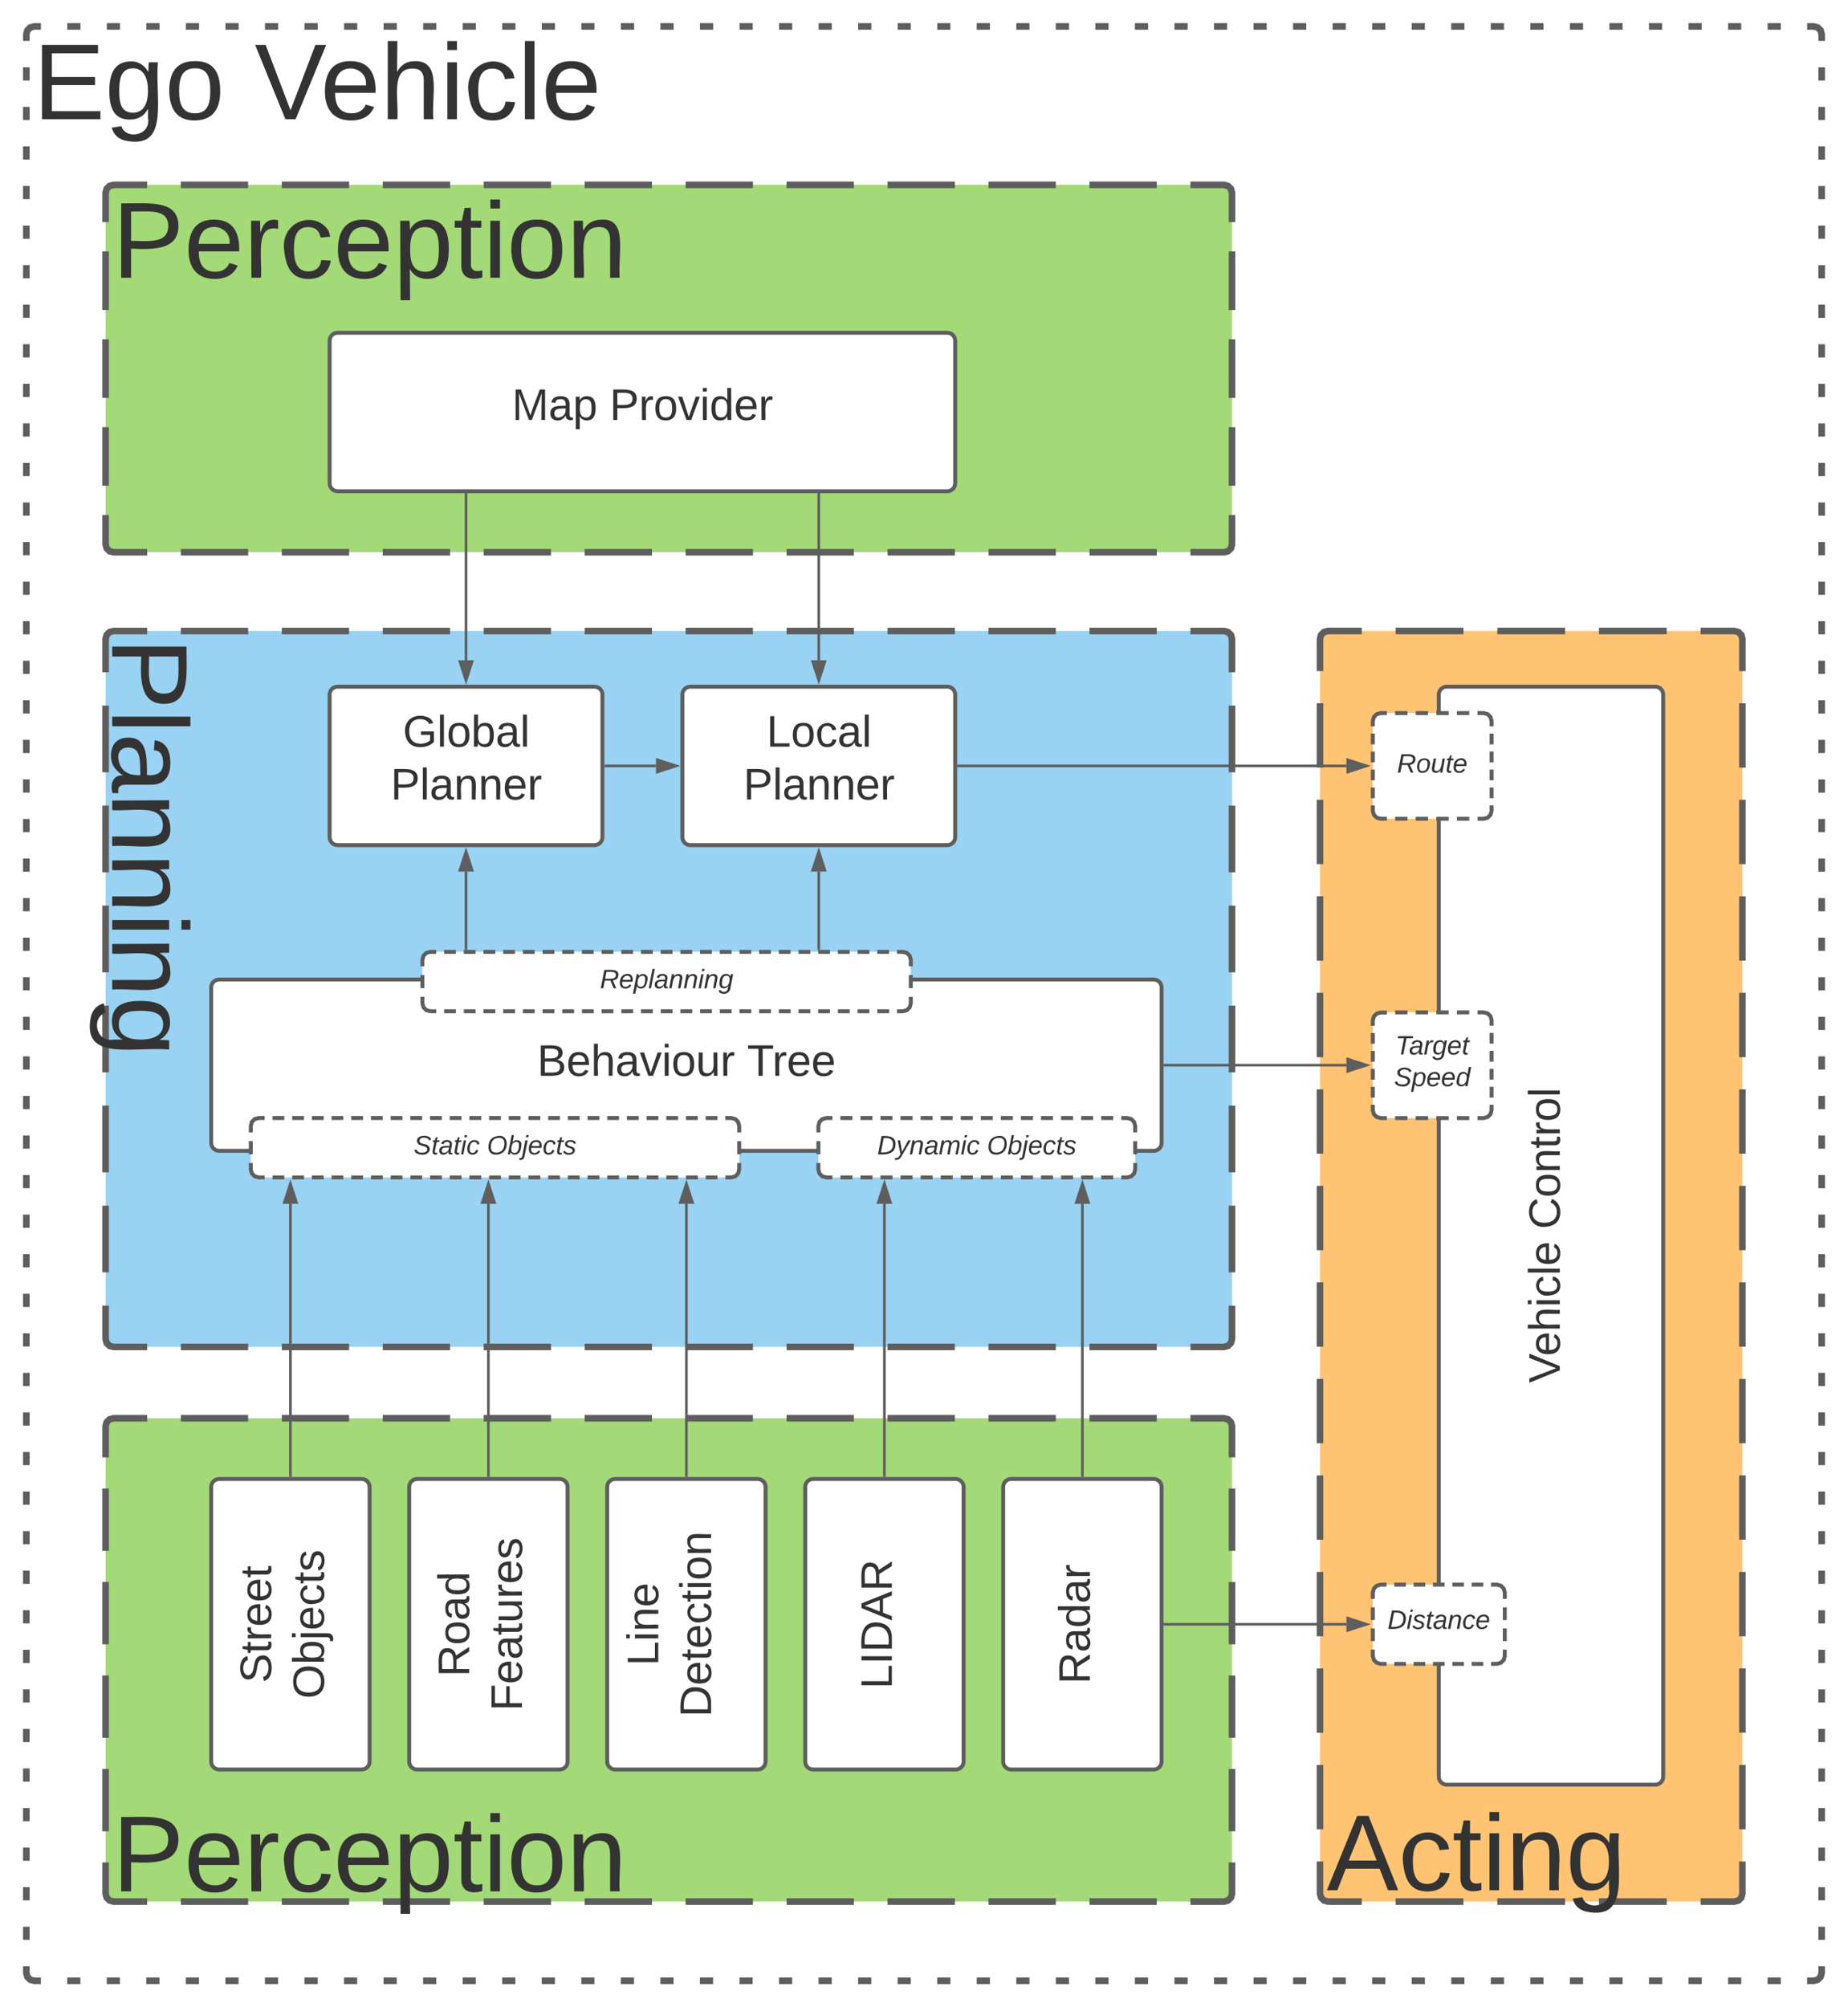 <svg xmlns="http://www.w3.org/2000/svg" xmlns:xlink="http://www.w3.org/1999/xlink" xmlns:lucid="lucid" width="1400" height="1520"><g transform="translate(-100 240)" lucid:page-tab-id="0_0"><path d="M0-1258.83h1870.87v2581.66H0z" fill="#fff"/><path d="M120-214c0-3.3 2.7-6 6-6h1348c3.3 0 6 2.7 6 6v1468c0 3.3-2.7 6-6 6H126c-3.3 0-6-2.7-6-6z" fill-opacity="0"/><path d="M150.96-220h10m19.96 0h9.98m19.97 0h10m19.96 0h9.98m20 0h9.97m19.97 0h10m19.96 0h9.98m19.97 0h10m19.96 0h10m19.96 0h10m19.96 0h9.98m19.97 0h10m19.96 0h9.98m20 0h9.97m19.97 0h10m19.96 0h9.98m19.97 0h10m19.96 0h10m19.96 0h10m19.96 0h9.98m19.97 0h10m19.96 0H790m20 0h9.97m19.97 0h10m19.96 0h9.98m19.97 0h10m19.96 0h10m19.96 0h10m19.96 0h9.98m19.97 0h10m19.96 0h9.98m20 0h9.97m19.97 0h10m19.96 0h9.98m19.97 0h10m19.96 0h10m19.96 0h10m19.96 0h9.98m19.97 0h10m19.96 0h9.98m20 0h9.97m19.97 0h10m19.96 0h9.98m19.97 0h10m19.96 0h5l3.03.82 2.15 2.15.82 3.03v5m0 19.97v9.98m0 19.98v9.98m0 19.98v10m0 19.96v10m0 19.96v10m0 19.96v10m0 19.96v10m0 19.96v10m0 19.96v10m0 19.96v10m0 19.96v9.98m0 19.98v9.98m0 19.98v9.98m0 19.98v9.98m0 19.97v9.98m0 19.97v10m0 19.96v10m0 19.97v10m0 19.96v10m0 19.96v9.98m0 19.97v10m0 19.96v10m0 19.97v9.98m0 19.98V510m0 20v9.97m0 19.98v9.98m0 19.97v10m0 19.96v10m0 19.96v10m0 19.96v10m0 19.96v10m0 19.96v10m0 19.96v10m0 19.96v10m0 19.96v9.98m0 19.98v9.98m0 19.98v9.98m0 19.98v9.98m0 19.97v10m0 19.97v10m0 19.96v10m0 19.96v9.98m0 19.97v10m0 19.96v10m0 19.97v10m0 19.96v10m0 19.96v9.97m0 19.98v9.98m0 19.98v5l-.82 3.03-2.15 2.15-3.03.82h-5m-19.96 0h-10m-19.96 0h-9.98m-19.97 0h-10m-19.96 0h-9.98m-20 0h-9.97m-19.97 0h-10m-19.96 0h-9.98m-19.97 0h-10m-19.96 0h-10m-19.96 0h-10m-19.96 0h-9.98m-19.97 0h-10m-19.96 0h-9.98m-20 0h-9.97m-19.97 0h-10m-19.96 0h-9.98m-19.97 0h-10m-19.96 0h-10m-19.96 0h-10m-19.96 0h-9.98m-19.97 0h-10m-19.96 0H810m-20 0h-9.97m-19.97 0h-10m-19.96 0h-9.98m-19.97 0h-10m-19.96 0h-10m-19.96 0h-10m-19.96 0h-9.98m-19.97 0h-10m-19.96 0h-9.98m-20 0h-9.97m-19.97 0h-10m-19.96 0h-9.98m-19.97 0h-10m-19.96 0h-10m-19.96 0h-10m-19.96 0h-9.98m-19.97 0h-10m-19.96 0h-9.98m-20 0h-9.97m-19.97 0h-10m-19.96 0h-9.98m-19.97 0h-10m-19.96 0h-5l-3.03-.82-2.15-2.15-.82-3.03v-5m0-19.97v-9.98m0-19.98v-9.98m0-19.98v-10m0-19.96v-10m0-19.96v-10m0-19.96v-10m0-19.96v-10m0-19.96v-10m0-19.96v-10m0-19.96v-10m0-19.96v-9.98m0-19.98v-9.98m0-19.98v-9.98m0-19.98v-9.98m0-19.97v-9.98m0-19.97v-10m0-19.96v-10m0-19.97v-10m0-19.96v-10m0-19.96v-9.98m0-19.97v-10m0-19.96v-10m0-19.97v-9.98m0-19.98V530m0-20v-9.97m0-19.98v-9.98m0-19.97v-10m0-19.96v-10m0-19.96v-10m0-19.96v-10m0-19.96v-10m0-19.96v-10m0-19.96v-10m0-19.96v-10m0-19.96v-9.98m0-19.98v-9.98m0-19.98v-9.98m0-19.98v-9.98m0-19.97v-10m0-19.97v-10m0-19.96v-10m0-19.96v-9.98m0-19.97v-10m0-19.96v-10m0-19.97v-10m0-19.96v-10m0-19.96v-9.97m0-19.98v-9.98m0-19.98v-5l.82-3.03 2.15-2.15L126-220h5" stroke="#5e5e5e" stroke-width="5" fill="none"/><use xlink:href="#a" transform="matrix(1,0,0,1,125,-215) translate(0 65.323)"/><use xlink:href="#b" transform="matrix(1,0,0,1,125,-215) translate(167.844 65.323)"/><path d="M180-94c0-3.3 2.7-6 6-6h841.33c3.32 0 6 2.7 6 6v266.22c0 3.3-2.68 6-6 6H186c-3.3 0-6-2.7-6-6z" fill="#a3d977"/><path d="M237-100h50.98m25.5 0h50.98m25.5 0h51m25.48 0h51m25.5 0h50.98m25.5 0h50.98m25.5 0h51m25.48 0h51m25.5 0h50.98m25.5 0h50.98m25.5 0h25.5l3.02.82 2.15 2.15.83 3.03v22.18m0 22.2v44.36m0 22.18V61.3m0 22.18v44.37m0 22.18v22.2l-.82 3.02-2.14 2.15-3.03.82h-25.5m-25.5 0h-50.98m-25.5 0h-50.98m-25.5 0h-51m-25.48 0h-51m-25.5 0h-51m-25.48 0h-51m-25.5 0h-50.98m-25.5 0h-50.98m-25.5 0h-51m-25.48 0h-51m-25.5 0H186l-3.03-.82-2.15-2.15-.82-3.03v-22.2m0-22.17V83.48m0-22.2V16.93m0-22.18v-44.37m0-22.2V-94l.82-3.03 2.15-2.15L186-100h25.5" stroke="#5e5e5e" stroke-width="5" fill="none"/><use xlink:href="#c" transform="matrix(1,0,0,1,185,-95) translate(0 65.323)"/><path d="M180 840.02c0-3.32 2.7-6 6-6h841.33c3.32 0 6 2.68 6 6V1194c0 3.3-2.68 6-6 6H186c-3.3 0-6-2.7-6-6z" fill="#a3d977"/><path d="M237 834.02h50.98m25.5 0h50.98m25.5 0h51m25.48 0h51m25.5 0h50.98m25.5 0h50.98m25.5 0h51m25.48 0h51m25.5 0h50.98m25.5 0h50.98m25.5 0h25.5l3.02.82 2.15 2.15.83 3.02v23.6m0 23.6v47.2m0 23.6v47.2m0 23.6v47.2m0 23.58v47.2m0 23.6v23.6l-.82 3.03-2.14 2.15-3.03.82h-25.5m-25.5 0h-50.98m-25.5 0h-50.98m-25.5 0h-51m-25.48 0h-51m-25.5 0h-51m-25.48 0h-51m-25.5 0h-50.98m-25.5 0h-50.98m-25.5 0h-51m-25.48 0h-51m-25.5 0H186l-3.03-.82-2.15-2.15-.82-3.03v-23.6m0-23.6v-47.2m0-23.6v-47.2m0-23.6V958m0-23.6v-47.18m0-23.6v-23.6l.82-3.03 2.15-2.16 3.03-.82h25.5" stroke="#5e5e5e" stroke-width="5" fill="none"/><use xlink:href="#c" transform="matrix(1,0,0,1,185,839.017) translate(0 353.24)"/><path d="M1100 243.84c0-3.32 2.7-6 6-6h308c3.3 0 6 2.68 6 6V1194c0 3.3-2.7 6-6 6h-308c-3.3 0-6-2.7-6-6z" fill="#ffc374"/><path d="M1157.33 237.84h51.34m25.66 0h51.34m25.66 0h51.34m25.66 0H1414l3.03.82 2.15 2.15.82 3.04v24.36m0 24.36v48.73m0 24.35v48.73m0 24.36v48.73m0 24.36v48.73m0 24.36v48.73m0 24.36v48.74m0 24.36v48.73m0 24.36v48.72m0 24.36V926m0 24.37v48.72m0 24.36v48.72m0 24.37v48.72m0 24.37V1194l-.82 3.03-2.15 2.15-3.03.82h-25.67m-25.66 0h-51.34m-25.66 0h-51.34m-25.66 0h-51.34m-25.66 0H1106l-3.03-.82-2.15-2.15-.82-3.03v-24.36m0-24.37v-48.72m0-24.37v-48.72m0-24.37v-48.73m0-24.36V877.3m0-24.36V804.2m0-24.37V731.1m0-24.36V658m0-24.35v-48.73m0-24.36v-48.73m0-24.36v-48.73m0-24.36v-48.73m0-24.36v-48.74m0-24.36v-24.36l.82-3.03 2.15-2.14 3.03-.82h25.67" stroke="#5e5e5e" stroke-width="5" fill="none"/><use xlink:href="#d" transform="matrix(1,0,0,1,1105,242.836) translate(0 948.608)"/><path d="M1027.33 237.84c3.32 0 6 2.68 6 6V774c0 3.3-2.68 6-6 6H186c-3.3 0-6-2.7-6-6V243.84c0-3.32 2.7-6 6-6z" fill="#99d2f2"/><path d="M1033.33 294.33v50.5m0 25.24v50.5m0 25.23v50.5m0 25.24v50.5m0 25.24v50.5m0 25.24v50.5m0 25.23V774l-.82 3.03-2.14 2.15-3.03.82h-25.5m-25.5 0h-50.98m-25.5 0h-50.98m-25.5 0h-51m-25.48 0h-51m-25.5 0h-51m-25.48 0h-51m-25.5 0h-50.98m-25.5 0h-50.98m-25.5 0h-51M288 780h-51m-25.5 0H186l-3.03-.82-2.15-2.15L180 774v-25.25m0-25.24v-50.48m0-25.25v-50.5m0-25.24v-50.5m0-25.23v-50.5m0-25.24v-50.5m0-25.24v-50.5m0-25.24v-25.24l.82-3.03 2.15-2.14 3.03-.82h25.5m25.5 0h50.98m25.5 0h50.98m25.5 0h51m25.48 0h51m25.5 0h50.98m25.5 0h50.98m25.5 0h51m25.48 0h51m25.5 0h50.98m25.5 0h50.98m25.5 0h25.5l3.02.82 2.15 2.15.83 3.04v25.24" stroke="#5e5e5e" stroke-width="5" fill="none"/><use xlink:href="#e" transform="matrix(6.123233995736766e-17,1,-1,6.123233995736766e-17,1028.333,242.836) translate(0 843.329)"/><path d="M260 507.78c0-3.3 2.7-6 6-6h708c3.3 0 6 2.7 6 6v117.7c0 3.3-2.7 6-6 6H266c-3.3 0-6-2.7-6-6z" stroke="#5e5e5e" stroke-width="3" fill="#fff"/><use xlink:href="#f" transform="matrix(1,0,0,1,265,506.782) translate(241.898 67.917)"/><use xlink:href="#g" transform="matrix(1,0,0,1,265,506.782) translate(400.972 67.917)"/><path d="M1196 1111.47c-3.3 0-6-2.68-6-6V286c0-3.3 2.7-6 6-6h158c3.3 0 6 2.7 6 6v819.47c0 3.32-2.7 6-6 6z" stroke="#5e5e5e" stroke-width="3" fill="#fff"/><use xlink:href="#h" transform="matrix(6.123233995736766e-17,-1,1,6.123233995736766e-17,1195,1106.472) translate(299.194 86.667)"/><use xlink:href="#i" transform="matrix(6.123233995736766e-17,-1,1,6.123233995736766e-17,1195,1106.472) translate(415.676 86.667)"/><path d="M616.95 286c0-3.3 2.7-6 6-6h194.67c3.3 0 6 2.7 6 6v108c0 3.3-2.7 6-6 6H622.95c-3.3 0-6-2.7-6-6z" stroke="#5e5e5e" stroke-width="3" fill="#fff"/><use xlink:href="#j" transform="matrix(1,0,0,1,621.951,285) translate(58.731 40.417)"/><use xlink:href="#k" transform="matrix(1,0,0,1,621.951,285) translate(41.185 80.417)"/><path d="M349.72 286c0-3.3 2.68-6 6-6h194.66c3.32 0 6 2.7 6 6v108c0 3.3-2.68 6-6 6H355.72c-3.32 0-6-2.7-6-6z" stroke="#5e5e5e" stroke-width="3" fill="#fff"/><use xlink:href="#l" transform="matrix(1,0,0,1,354.715,285) translate(50.444 40.417)"/><use xlink:href="#k" transform="matrix(1,0,0,1,354.715,285) translate(41.185 80.417)"/><path d="M349.72 18c0-3.3 2.68-6 6-6h461.9c3.3 0 6 2.7 6 6v108c0 3.3-2.7 6-6 6h-461.9c-3.32 0-6-2.7-6-6z" stroke="#5e5e5e" stroke-width="3" fill="#fff"/><use xlink:href="#m" transform="matrix(1,0,0,1,354.715,17) translate(133.111 61.042)"/><use xlink:href="#n" transform="matrix(1,0,0,1,354.715,17) translate(207.093 61.042)"/><path d="M416 1100c-3.3 0-6-2.7-6-6V886c0-3.3 2.7-6 6-6h108c3.3 0 6 2.7 6 6v208c0 3.3-2.7 6-6 6z" stroke="#5e5e5e" stroke-width="3" fill="#fff"/><use xlink:href="#o" transform="matrix(6.123233995736766e-17,-1,1,6.123233995736766e-17,415,1095) translate(65.231 40.417)"/><use xlink:href="#p" transform="matrix(6.123233995736766e-17,-1,1,6.123233995736766e-17,415,1095) translate(39.352 80.417)"/><path d="M266 1100c-3.3 0-6-2.7-6-6V886c0-3.3 2.7-6 6-6h108c3.3 0 6 2.7 6 6v208c0 3.3-2.7 6-6 6z" stroke="#5e5e5e" stroke-width="3" fill="#fff"/><use xlink:href="#q" transform="matrix(6.123233995736766e-17,-1,1,6.123233995736766e-17,265,1095) translate(60.602 40.417)"/><use xlink:href="#r" transform="matrix(6.123233995736766e-17,-1,1,6.123233995736766e-17,265,1095) translate(48.565 80.417)"/><path d="M566 1100c-3.3 0-6-2.7-6-6V886c0-3.3 2.7-6 6-6h108c3.3 0 6 2.7 6 6v208c0 3.3-2.7 6-6 6z" stroke="#5e5e5e" stroke-width="3" fill="#fff"/><use xlink:href="#s" transform="matrix(6.123233995736766e-17,-1,1,6.123233995736766e-17,572,1088) translate(66.565 26.667)"/><use xlink:href="#t" transform="matrix(6.123233995736766e-17,-1,1,6.123233995736766e-17,572,1088) translate(27.722 66.667)"/><path d="M866 1100c-3.3 0-6-2.7-6-6V886c0-3.3 2.7-6 6-6h108c3.3 0 6 2.7 6 6v208c0 3.3-2.7 6-6 6z" stroke="#5e5e5e" stroke-width="3" fill="#fff"/><use xlink:href="#u" transform="matrix(6.123233995736766e-17,-1,1,6.123233995736766e-17,872,1088) translate(52.722 53.667)"/><path d="M920 877.5V671.62" stroke="#5e5e5e" stroke-width="2" fill="none"/><path d="M921 878.5h-2v-1.03h2z" fill="#5e5e5e"/><path d="M920 656.35l4.64 14.27h-9.28z" stroke="#5e5e5e" stroke-width="2" fill="#5e5e5e"/><path d="M826.12 340H1120" stroke="#5e5e5e" stroke-width="2" fill="none"/><path d="M826.15 341h-1.03v-2h1.03z" fill="#5e5e5e"/><path d="M1135.26 340l-14.26 4.64v-9.28z" stroke="#5e5e5e" stroke-width="2" fill="#5e5e5e"/><path d="M982.5 566.63H1120" stroke="#5e5e5e" stroke-width="2" fill="none"/><path d="M982.53 567.63h-1.03v-2h1.03z" fill="#5e5e5e"/><path d="M1135.26 566.63l-14.26 4.63V562z" stroke="#5e5e5e" stroke-width="2" fill="#5e5e5e"/><path d="M982.5 990H1120" stroke="#5e5e5e" stroke-width="2" fill="none"/><path d="M982.53 991h-1.03v-2h1.03z" fill="#5e5e5e"/><path d="M1135.26 990l-14.26 4.64v-9.28z" stroke="#5e5e5e" stroke-width="2" fill="#5e5e5e"/><path d="M720.28 134.5V260" stroke="#5e5e5e" stroke-width="2" fill="none"/><path d="M721.28 134.53h-2v-1.03h2z" fill="#5e5e5e"/><path d="M720.28 275.26L715.65 261h9.27z" stroke="#5e5e5e" stroke-width="2" fill="#5e5e5e"/><path d="M453.05 134.5V260" stroke="#5e5e5e" stroke-width="2" fill="none"/><path d="M454.05 134.53h-2v-1.03h2z" fill="#5e5e5e"/><path d="M453.05 275.26L448.4 261h9.28z" stroke="#5e5e5e" stroke-width="2" fill="#5e5e5e"/><path d="M558.88 340h38.07" stroke="#5e5e5e" stroke-width="2" fill="none"/><path d="M558.9 341h-1.02v-2h1.03z" fill="#5e5e5e"/><path d="M612.22 340l-14.27 4.64v-9.28z" stroke="#5e5e5e" stroke-width="2" fill="#5e5e5e"/><path d="M720.28 478.32V420" stroke="#5e5e5e" stroke-width="2" fill="none"/><path d="M721.28 479.32h-2v-1.03h2z" fill="#5e5e5e"/><path d="M720.28 404.74l4.64 14.26h-9.27z" stroke="#5e5e5e" stroke-width="2" fill="#5e5e5e"/><path d="M453.05 478.32V420" stroke="#5e5e5e" stroke-width="2" fill="none"/><path d="M454.05 479.32h-2v-1.03h2z" fill="#5e5e5e"/><path d="M453.05 404.74l4.63 14.26h-9.27z" stroke="#5e5e5e" stroke-width="2" fill="#5e5e5e"/><path d="M716 1100c-3.3 0-6-2.7-6-6V886c0-3.3 2.7-6 6-6h108c3.3 0 6 2.7 6 6v208c0 3.3-2.7 6-6 6z" stroke="#5e5e5e" stroke-width="3" fill="#fff"/><use xlink:href="#v" transform="matrix(6.123233995736766e-17,-1,1,6.123233995736766e-17,722,1088) translate(49.019 53.667)"/><path d="M770 877.5V671.62" stroke="#5e5e5e" stroke-width="2" fill="none"/><path d="M771 878.5h-2v-1.03h2z" fill="#5e5e5e"/><path d="M770 656.35l4.64 14.27h-9.28z" stroke="#5e5e5e" stroke-width="2" fill="#5e5e5e"/><path d="M1140 306c0-3.3 2.7-6 6-6h78c3.3 0 6 2.7 6 6v68c0 3.3-2.7 6-6 6h-78c-3.3 0-6-2.7-6-6z" fill="#fff"/><path d="M1156.92 300h9.36m6.24 0h9.36m6.24 0h9.36m6.24 0h9.36m6.24 0h4.68l3.03.82 2.15 2.15.82 3.03v4.08m0 5.44v8.16m0 5.44v8.16m0 5.44v8.16m0 5.44v8.16m0 5.44V374l-.82 3.03-2.15 2.15-3.03.82h-4.68m-6.24 0h-9.36m-6.24 0h-9.36m-6.24 0h-9.36m-6.24 0h-9.36m-6.24 0H1146l-3.03-.82-2.15-2.15-.82-3.03v-4.08m0-5.44v-8.16m0-5.44v-8.16m0-5.44v-8.16m0-5.44v-8.16m0-5.44V306l.82-3.03 2.15-2.15 3.03-.82h4.68" stroke="#5e5e5e" stroke-width="3" fill="none"/><use xlink:href="#w" transform="matrix(1,0,0,1,1145,305) translate(13.361 40.062)"/><path d="M1140 532.63c0-3.32 2.7-6 6-6h78c3.3 0 6 2.68 6 6v68c0 3.3-2.7 6-6 6h-78c-3.3 0-6-2.7-6-6z" fill="#fff"/><path d="M1156.92 526.63h9.36m6.24 0h9.36m6.24 0h9.36m6.24 0h9.36m6.24 0h4.68l3.03.82 2.15 2.15.82 3.03v4.08m0 5.45v8.16m0 5.45v8.16m0 5.45v8.16m0 5.45v8.16m0 5.45v4.08l-.82 3.03-2.15 2.15-3.03.83h-4.68m-6.24 0h-9.36m-6.24 0h-9.36m-6.24 0h-9.36m-6.24 0h-9.36m-6.24 0H1146l-3.03-.82-2.15-2.14-.82-3.03v-4.08m0-5.44v-8.15m0-5.44v-8.15m0-5.44v-8.15m0-5.44v-8.15m0-5.44v-4.07l.82-3.03 2.15-2.15 3.03-.82h4.68" stroke="#5e5e5e" stroke-width="3" fill="none"/><use xlink:href="#x" transform="matrix(1,0,0,1,1145,531.627) translate(12.083 26.938)"/><use xlink:href="#y" transform="matrix(1,0,0,1,1145,531.627) translate(11.111 50.938)"/><path d="M1140 966c0-3.3 2.7-6 6-6h88c3.3 0 6 2.7 6 6v48c0 3.3-2.7 6-6 6h-88c-3.3 0-6-2.7-6-6z" fill="#fff"/><path d="M1156.27 960h8.8m5.86 0h8.8m5.87 0h8.8m5.87 0h8.8m5.86 0h8.8m5.87 0h4.4l3.03.82 2.15 2.15.82 3.03v4.8m0 6.4v9.6m0 6.4v9.6m0 6.4v4.8l-.82 3.03-2.15 2.15-3.03.82h-4.4m-5.87 0h-8.8m-5.86 0h-8.8m-5.87 0h-8.8m-5.87 0h-8.8m-5.86 0h-8.8m-5.87 0h-4.4l-3.03-.82-2.15-2.15-.82-3.03v-4.8m0-6.4v-9.6m0-6.4v-9.6m0-6.4V966l.82-3.03 2.15-2.15 3.03-.82h4.4" stroke="#5e5e5e" stroke-width="3" fill="none"/><use xlink:href="#z" transform="matrix(1,0,0,1,1145,965) translate(6.167 28.5)"/><path d="M720 612.63c0-3.32 2.7-6 6-6h228c3.3 0 6 2.68 6 6v33c0 3.3-2.7 6-6 6H726c-3.3 0-6-2.7-6-6z" fill="#fff"/><path d="M736.64 606.63h9.12m6.08 0h9.12m6.08 0h9.12m6.08 0h9.12m6.08 0h9.12m6.08 0h9.12m6.08 0h9.12m6.08 0h9.12m6.08 0h9.12m6.08 0h9.12m6.08 0h9.12m6.08 0h9.12m6.08 0h9.12m6.08 0h9.12m6.08 0H954l3.03.82 2.15 2.15.82 3.03v4.95m0 6.6v9.9m0 6.6v4.94l-.82 3.02-2.15 2.16-3.03.82h-4.56m-6.08 0h-9.12m-6.08 0h-9.12m-6.08 0h-9.12m-6.08 0h-9.12m-6.08 0h-9.12m-6.08 0h-9.12m-6.08 0h-9.12m-6.08 0h-9.12m-6.08 0h-9.12m-6.08 0h-9.12m-6.08 0h-9.12m-6.08 0h-9.12m-6.08 0h-9.12m-6.08 0h-9.12m-6.08 0H726l-3.03-.82-2.15-2.16-.82-3.02v-4.95m0-6.6v-9.9m0-6.6v-4.94l.82-3.03 2.15-2.15 3.03-.82h4.56" stroke="#5e5e5e" stroke-width="3" fill="none"/><use xlink:href="#A" transform="matrix(1,0,0,1,725,611.627) translate(39.556 22.562)"/><use xlink:href="#B" transform="matrix(1,0,0,1,725,611.627) translate(122.722 22.562)"/><path d="M290 612.63c0-3.32 2.7-6 6-6h358c3.3 0 6 2.68 6 6v33c0 3.3-2.7 6-6 6H296c-3.3 0-6-2.7-6-6z" fill="#fff"/><path d="M306.44 606.63h8.95m5.96 0h8.95m5.97 0h8.95m5.97 0h8.94m5.97 0h8.96m5.96 0h8.95m5.97 0h8.95m5.96 0h8.95m5.97 0h8.95m5.97 0h8.94m5.97 0h8.96m5.96 0h8.95m5.97 0h8.95m5.96 0h8.95m5.97 0h8.95m5.97 0h8.94m5.97 0h8.96m5.96 0h8.95m5.97 0h8.95m5.96 0h8.95m5.97 0h8.95m5.97 0h8.94m5.97 0h8.96m5.96 0H654l3.03.82 2.15 2.15.82 3.03v4.95m0 6.6v9.9m0 6.6v4.94l-.82 3.02-2.15 2.16-3.03.82h-4.47m-5.97 0h-8.95m-5.96 0h-8.95m-5.97 0h-8.95m-5.97 0h-8.94m-5.97 0h-8.96m-5.96 0h-8.95m-5.97 0h-8.95m-5.96 0h-8.95m-5.97 0h-8.95m-5.97 0h-8.94m-5.97 0h-8.96m-5.96 0h-8.95m-5.97 0h-8.95m-5.96 0h-8.95m-5.97 0h-8.95m-5.97 0h-8.94m-5.97 0h-8.96m-5.96 0h-8.95m-5.97 0h-8.95m-5.96 0h-8.95m-5.97 0h-8.95m-5.97 0h-8.94m-5.97 0h-8.96m-5.96 0H296l-3.03-.82-2.15-2.16-.82-3.02v-4.95m0-6.6v-9.9m0-6.6v-4.94l.82-3.03 2.15-2.15 3.03-.82h4.47" stroke="#5e5e5e" stroke-width="3" fill="none"/><use xlink:href="#C" transform="matrix(1,0,0,1,295,611.627) translate(118.389 22.562)"/><use xlink:href="#B" transform="matrix(1,0,0,1,295,611.627) translate(173.889 22.562)"/><path d="M320 877.5V671.62" stroke="#5e5e5e" stroke-width="2" fill="none"/><path d="M321 878.5h-2v-1.03h2z" fill="#5e5e5e"/><path d="M320 656.35l4.64 14.27h-9.28z" stroke="#5e5e5e" stroke-width="2" fill="#5e5e5e"/><path d="M470 877.5V671.62" stroke="#5e5e5e" stroke-width="2" fill="none"/><path d="M471 878.5h-2v-1.03h2z" fill="#5e5e5e"/><path d="M470 656.35l4.64 14.27h-9.28z" stroke="#5e5e5e" stroke-width="2" fill="#5e5e5e"/><path d="M620 877.5V671.62" stroke="#5e5e5e" stroke-width="2" fill="none"/><path d="M621 878.5h-2v-1.03h2z" fill="#5e5e5e"/><path d="M620 656.35l4.64 14.27h-9.28z" stroke="#5e5e5e" stroke-width="2" fill="#5e5e5e"/><path d="M420 486.82c0-3.3 2.7-6 6-6h358c3.3 0 6 2.7 6 6v33c0 3.3-2.7 6-6 6H426c-3.3 0-6-2.7-6-6z" fill="#fff"/><path d="M436.44 480.82h8.95m5.96 0h8.95m5.97 0h8.95m5.97 0h8.94m5.97 0h8.96m5.96 0h8.95m5.97 0h8.95m5.96 0h8.95m5.97 0h8.95m5.97 0h8.94m5.97 0h8.96m5.96 0h8.95m5.97 0h8.95m5.96 0h8.95m5.97 0h8.95m5.97 0h8.94m5.97 0h8.96m5.96 0h8.95m5.97 0h8.95m5.96 0h8.95m5.97 0h8.95m5.97 0h8.94m5.97 0h8.96m5.96 0H784l3.03.82 2.15 2.15.82 3.02v4.95m0 6.6v9.9m0 6.6v4.94l-.82 3.04-2.15 2.15-3.03.8h-4.47m-5.97 0h-8.95m-5.96 0h-8.95m-5.97 0h-8.95m-5.97 0h-8.94m-5.97 0h-8.96m-5.96 0h-8.95m-5.97 0h-8.95m-5.96 0h-8.95m-5.97 0h-8.95m-5.97 0h-8.94m-5.97 0h-8.96m-5.96 0h-8.95m-5.97 0h-8.95m-5.96 0h-8.95m-5.97 0h-8.95m-5.97 0h-8.94m-5.97 0h-8.96m-5.96 0h-8.95m-5.97 0h-8.95m-5.96 0h-8.95m-5.97 0h-8.95m-5.97 0h-8.94m-5.97 0h-8.96m-5.96 0H426l-3.03-.8-2.15-2.16-.82-3.03v-4.94m0-6.6v-9.9m0-6.6v-4.94l.82-3.03 2.15-2.16 3.03-.82h4.47" stroke="#5e5e5e" stroke-width="3" fill="none"/><g><use xlink:href="#D" transform="matrix(1,0,0,1,425,485.819) translate(129.528 22.562)"/></g><defs><path fill="#333" d="M30 0v-248h187v28H63v79h144v27H63v87h162V0H30" id="E"/><path fill="#333" d="M177-190C167-65 218 103 67 71c-23-6-38-20-44-43l32-5c15 47 100 32 89-28v-30C133-14 115 1 83 1 29 1 15-40 15-95c0-56 16-97 71-98 29-1 48 16 59 35 1-10 0-23 2-32h30zM94-22c36 0 50-32 50-73 0-42-14-75-50-75-39 0-46 34-46 75s6 73 46 73" id="F"/><path fill="#333" d="M100-194c62-1 85 37 85 99 1 63-27 99-86 99S16-35 15-95c0-66 28-99 85-99zM99-20c44 1 53-31 53-75 0-43-8-75-51-75s-53 32-53 75 10 74 51 75" id="G"/><g id="a"><use transform="matrix(0.227,0,0,0.227,0,0)" xlink:href="#E"/><use transform="matrix(0.227,0,0,0.227,54.436,0)" xlink:href="#F"/><use transform="matrix(0.227,0,0,0.227,99.799,0)" xlink:href="#G"/></g><path fill="#333" d="M137 0h-34L2-248h35l83 218 83-218h36" id="H"/><path fill="#333" d="M100-194c63 0 86 42 84 106H49c0 40 14 67 53 68 26 1 43-12 49-29l28 8c-11 28-37 45-77 45C44 4 14-33 15-96c1-61 26-98 85-98zm52 81c6-60-76-77-97-28-3 7-6 17-6 28h103" id="I"/><path fill="#333" d="M106-169C34-169 62-67 57 0H25v-261h32l-1 103c12-21 28-36 61-36 89 0 53 116 60 194h-32v-121c2-32-8-49-39-48" id="J"/><path fill="#333" d="M24-231v-30h32v30H24zM24 0v-190h32V0H24" id="K"/><path fill="#333" d="M96-169c-40 0-48 33-48 73s9 75 48 75c24 0 41-14 43-38l32 2c-6 37-31 61-74 61-59 0-76-41-82-99-10-93 101-131 147-64 4 7 5 14 7 22l-32 3c-4-21-16-35-41-35" id="L"/><path fill="#333" d="M24 0v-261h32V0H24" id="M"/><g id="b"><use transform="matrix(0.227,0,0,0.227,0,0)" xlink:href="#H"/><use transform="matrix(0.227,0,0,0.227,49.9,0)" xlink:href="#I"/><use transform="matrix(0.227,0,0,0.227,95.263,0)" xlink:href="#J"/><use transform="matrix(0.227,0,0,0.227,140.626,0)" xlink:href="#K"/><use transform="matrix(0.227,0,0,0.227,158.544,0)" xlink:href="#L"/><use transform="matrix(0.227,0,0,0.227,199.371,0)" xlink:href="#M"/><use transform="matrix(0.227,0,0,0.227,217.29,0)" xlink:href="#I"/></g><path fill="#333" d="M30-248c87 1 191-15 191 75 0 78-77 80-158 76V0H30v-248zm33 125c57 0 124 11 124-50 0-59-68-47-124-48v98" id="N"/><path fill="#333" d="M114-163C36-179 61-72 57 0H25l-1-190h30c1 12-1 29 2 39 6-27 23-49 58-41v29" id="O"/><path fill="#333" d="M115-194c55 1 70 41 70 98S169 2 115 4C84 4 66-9 55-30l1 105H24l-1-265h31l2 30c10-21 28-34 59-34zm-8 174c40 0 45-34 45-75s-6-73-45-74c-42 0-51 32-51 76 0 43 10 73 51 73" id="P"/><path fill="#333" d="M59-47c-2 24 18 29 38 22v24C64 9 27 4 27-40v-127H5v-23h24l9-43h21v43h35v23H59v120" id="Q"/><path fill="#333" d="M117-194c89-4 53 116 60 194h-32v-121c0-31-8-49-39-48C34-167 62-67 57 0H25l-1-190h30c1 10-1 24 2 32 11-22 29-35 61-36" id="R"/><g id="c"><use transform="matrix(0.227,0,0,0.227,0,0)" xlink:href="#N"/><use transform="matrix(0.227,0,0,0.227,54.436,0)" xlink:href="#I"/><use transform="matrix(0.227,0,0,0.227,99.799,0)" xlink:href="#O"/><use transform="matrix(0.227,0,0,0.227,126.79,0)" xlink:href="#L"/><use transform="matrix(0.227,0,0,0.227,167.617,0)" xlink:href="#I"/><use transform="matrix(0.227,0,0,0.227,212.98,0)" xlink:href="#P"/><use transform="matrix(0.227,0,0,0.227,258.343,0)" xlink:href="#Q"/><use transform="matrix(0.227,0,0,0.227,281.025,0)" xlink:href="#K"/><use transform="matrix(0.227,0,0,0.227,298.943,0)" xlink:href="#G"/><use transform="matrix(0.227,0,0,0.227,344.307,0)" xlink:href="#R"/></g><path fill="#333" d="M205 0l-28-72H64L36 0H1l101-248h38L239 0h-34zm-38-99l-47-123c-12 45-31 82-46 123h93" id="S"/><g id="d"><use transform="matrix(0.227,0,0,0.227,0,0)" xlink:href="#S"/><use transform="matrix(0.227,0,0,0.227,54.436,0)" xlink:href="#L"/><use transform="matrix(0.227,0,0,0.227,95.263,0)" xlink:href="#Q"/><use transform="matrix(0.227,0,0,0.227,117.944,0)" xlink:href="#K"/><use transform="matrix(0.227,0,0,0.227,135.863,0)" xlink:href="#R"/><use transform="matrix(0.227,0,0,0.227,181.226,0)" xlink:href="#F"/></g><path fill="#333" d="M141-36C126-15 110 5 73 4 37 3 15-17 15-53c-1-64 63-63 125-63 3-35-9-54-41-54-24 1-41 7-42 31l-33-3c5-37 33-52 76-52 45 0 72 20 72 64v82c-1 20 7 32 28 27v20c-31 9-61-2-59-35zM48-53c0 20 12 33 32 33 41-3 63-29 60-74-43 2-92-5-92 41" id="T"/><g id="e"><use transform="matrix(0.227,0,0,0.227,0,0)" xlink:href="#N"/><use transform="matrix(0.227,0,0,0.227,54.436,0)" xlink:href="#M"/><use transform="matrix(0.227,0,0,0.227,72.354,0)" xlink:href="#T"/><use transform="matrix(0.227,0,0,0.227,117.717,0)" xlink:href="#R"/><use transform="matrix(0.227,0,0,0.227,163.081,0)" xlink:href="#R"/><use transform="matrix(0.227,0,0,0.227,208.444,0)" xlink:href="#K"/><use transform="matrix(0.227,0,0,0.227,226.362,0)" xlink:href="#R"/><use transform="matrix(0.227,0,0,0.227,271.726,0)" xlink:href="#F"/></g><path fill="#333" d="M160-131c35 5 61 23 61 61C221 17 115-2 30 0v-248c76 3 177-17 177 60 0 33-19 50-47 57zm-97-11c50-1 110 9 110-42 0-47-63-36-110-37v79zm0 115c55-2 124 14 124-45 0-56-70-42-124-44v89" id="U"/><path fill="#333" d="M108 0H70L1-190h34L89-25l56-165h34" id="V"/><path fill="#333" d="M84 4C-5 8 30-112 23-190h32v120c0 31 7 50 39 49 72-2 45-101 50-169h31l1 190h-30c-1-10 1-25-2-33-11 22-28 36-60 37" id="W"/><g id="f"><use transform="matrix(0.093,0,0,0.093,0,0)" xlink:href="#U"/><use transform="matrix(0.093,0,0,0.093,22.222,0)" xlink:href="#I"/><use transform="matrix(0.093,0,0,0.093,40.741,0)" xlink:href="#J"/><use transform="matrix(0.093,0,0,0.093,59.259,0)" xlink:href="#T"/><use transform="matrix(0.093,0,0,0.093,77.778,0)" xlink:href="#V"/><use transform="matrix(0.093,0,0,0.093,94.444,0)" xlink:href="#K"/><use transform="matrix(0.093,0,0,0.093,101.759,0)" xlink:href="#G"/><use transform="matrix(0.093,0,0,0.093,120.278,0)" xlink:href="#W"/><use transform="matrix(0.093,0,0,0.093,138.796,0)" xlink:href="#O"/></g><path fill="#333" d="M127-220V0H93v-220H8v-28h204v28h-85" id="X"/><g id="g"><use transform="matrix(0.093,0,0,0.093,0,0)" xlink:href="#X"/><use transform="matrix(0.093,0,0,0.093,19.074,0)" xlink:href="#O"/><use transform="matrix(0.093,0,0,0.093,30.093,0)" xlink:href="#I"/><use transform="matrix(0.093,0,0,0.093,48.611,0)" xlink:href="#I"/></g><g id="h"><use transform="matrix(0.093,0,0,0.093,0,0)" xlink:href="#H"/><use transform="matrix(0.093,0,0,0.093,20.37,0)" xlink:href="#I"/><use transform="matrix(0.093,0,0,0.093,38.889,0)" xlink:href="#J"/><use transform="matrix(0.093,0,0,0.093,57.407,0)" xlink:href="#K"/><use transform="matrix(0.093,0,0,0.093,64.722,0)" xlink:href="#L"/><use transform="matrix(0.093,0,0,0.093,81.389,0)" xlink:href="#M"/><use transform="matrix(0.093,0,0,0.093,88.704,0)" xlink:href="#I"/></g><path fill="#333" d="M212-179c-10-28-35-45-73-45-59 0-87 40-87 99 0 60 29 101 89 101 43 0 62-24 78-52l27 14C228-24 195 4 139 4 59 4 22-46 18-125c-6-104 99-153 187-111 19 9 31 26 39 46" id="Y"/><g id="i"><use transform="matrix(0.093,0,0,0.093,0,0)" xlink:href="#Y"/><use transform="matrix(0.093,0,0,0.093,23.981,0)" xlink:href="#G"/><use transform="matrix(0.093,0,0,0.093,42.5,0)" xlink:href="#R"/><use transform="matrix(0.093,0,0,0.093,61.019,0)" xlink:href="#Q"/><use transform="matrix(0.093,0,0,0.093,70.278,0)" xlink:href="#O"/><use transform="matrix(0.093,0,0,0.093,81.296,0)" xlink:href="#G"/><use transform="matrix(0.093,0,0,0.093,99.815,0)" xlink:href="#M"/></g><path fill="#333" d="M30 0v-248h33v221h125V0H30" id="Z"/><g id="j"><use transform="matrix(0.093,0,0,0.093,0,0)" xlink:href="#Z"/><use transform="matrix(0.093,0,0,0.093,18.519,0)" xlink:href="#G"/><use transform="matrix(0.093,0,0,0.093,37.037,0)" xlink:href="#L"/><use transform="matrix(0.093,0,0,0.093,53.704,0)" xlink:href="#T"/><use transform="matrix(0.093,0,0,0.093,72.222,0)" xlink:href="#M"/></g><g id="k"><use transform="matrix(0.093,0,0,0.093,0,0)" xlink:href="#N"/><use transform="matrix(0.093,0,0,0.093,22.222,0)" xlink:href="#M"/><use transform="matrix(0.093,0,0,0.093,29.537,0)" xlink:href="#T"/><use transform="matrix(0.093,0,0,0.093,48.056,0)" xlink:href="#R"/><use transform="matrix(0.093,0,0,0.093,66.574,0)" xlink:href="#R"/><use transform="matrix(0.093,0,0,0.093,85.093,0)" xlink:href="#I"/><use transform="matrix(0.093,0,0,0.093,103.611,0)" xlink:href="#O"/></g><path fill="#333" d="M143 4C61 4 22-44 18-125c-5-107 100-154 193-111 17 8 29 25 37 43l-32 9c-13-25-37-40-76-40-61 0-88 39-88 99 0 61 29 100 91 101 35 0 62-11 79-27v-45h-74v-28h105v86C228-13 192 4 143 4" id="aa"/><path fill="#333" d="M115-194c53 0 69 39 70 98 0 66-23 100-70 100C84 3 66-7 56-30L54 0H23l1-261h32v101c10-23 28-34 59-34zm-8 174c40 0 45-34 45-75 0-40-5-75-45-74-42 0-51 32-51 76 0 43 10 73 51 73" id="ab"/><g id="l"><use transform="matrix(0.093,0,0,0.093,0,0)" xlink:href="#aa"/><use transform="matrix(0.093,0,0,0.093,25.926,0)" xlink:href="#M"/><use transform="matrix(0.093,0,0,0.093,33.241,0)" xlink:href="#G"/><use transform="matrix(0.093,0,0,0.093,51.759,0)" xlink:href="#ab"/><use transform="matrix(0.093,0,0,0.093,70.278,0)" xlink:href="#T"/><use transform="matrix(0.093,0,0,0.093,88.796,0)" xlink:href="#M"/></g><path fill="#333" d="M240 0l2-218c-23 76-54 145-80 218h-23L58-218 59 0H30v-248h44l77 211c21-75 51-140 76-211h43V0h-30" id="ac"/><g id="m"><use transform="matrix(0.093,0,0,0.093,0,0)" xlink:href="#ac"/><use transform="matrix(0.093,0,0,0.093,27.685,0)" xlink:href="#T"/><use transform="matrix(0.093,0,0,0.093,46.204,0)" xlink:href="#P"/></g><path fill="#333" d="M85-194c31 0 48 13 60 33l-1-100h32l1 261h-30c-2-10 0-23-3-31C134-8 116 4 85 4 32 4 16-35 15-94c0-66 23-100 70-100zm9 24c-40 0-46 34-46 75 0 40 6 74 45 74 42 0 51-32 51-76 0-42-9-74-50-73" id="ad"/><g id="n"><use transform="matrix(0.093,0,0,0.093,0,0)" xlink:href="#N"/><use transform="matrix(0.093,0,0,0.093,22.222,0)" xlink:href="#O"/><use transform="matrix(0.093,0,0,0.093,33.241,0)" xlink:href="#G"/><use transform="matrix(0.093,0,0,0.093,51.759,0)" xlink:href="#V"/><use transform="matrix(0.093,0,0,0.093,68.426,0)" xlink:href="#K"/><use transform="matrix(0.093,0,0,0.093,75.741,0)" xlink:href="#ad"/><use transform="matrix(0.093,0,0,0.093,94.259,0)" xlink:href="#I"/><use transform="matrix(0.093,0,0,0.093,112.778,0)" xlink:href="#O"/></g><path fill="#333" d="M233-177c-1 41-23 64-60 70L243 0h-38l-65-103H63V0H30v-248c88 3 205-21 203 71zM63-129c60-2 137 13 137-47 0-61-80-42-137-45v92" id="ae"/><g id="o"><use transform="matrix(0.093,0,0,0.093,0,0)" xlink:href="#ae"/><use transform="matrix(0.093,0,0,0.093,23.981,0)" xlink:href="#G"/><use transform="matrix(0.093,0,0,0.093,42.5,0)" xlink:href="#T"/><use transform="matrix(0.093,0,0,0.093,61.019,0)" xlink:href="#ad"/></g><path fill="#333" d="M63-220v92h138v28H63V0H30v-248h175v28H63" id="af"/><path fill="#333" d="M135-143c-3-34-86-38-87 0 15 53 115 12 119 90S17 21 10-45l28-5c4 36 97 45 98 0-10-56-113-15-118-90-4-57 82-63 122-42 12 7 21 19 24 35" id="ag"/><g id="p"><use transform="matrix(0.093,0,0,0.093,0,0)" xlink:href="#af"/><use transform="matrix(0.093,0,0,0.093,20.278,0)" xlink:href="#I"/><use transform="matrix(0.093,0,0,0.093,38.796,0)" xlink:href="#T"/><use transform="matrix(0.093,0,0,0.093,57.315,0)" xlink:href="#Q"/><use transform="matrix(0.093,0,0,0.093,66.574,0)" xlink:href="#W"/><use transform="matrix(0.093,0,0,0.093,85.093,0)" xlink:href="#O"/><use transform="matrix(0.093,0,0,0.093,96.111,0)" xlink:href="#I"/><use transform="matrix(0.093,0,0,0.093,114.63,0)" xlink:href="#ag"/></g><path fill="#333" d="M185-189c-5-48-123-54-124 2 14 75 158 14 163 119 3 78-121 87-175 55-17-10-28-26-33-46l33-7c5 56 141 63 141-1 0-78-155-14-162-118-5-82 145-84 179-34 5 7 8 16 11 25" id="ah"/><g id="q"><use transform="matrix(0.093,0,0,0.093,0,0)" xlink:href="#ah"/><use transform="matrix(0.093,0,0,0.093,22.222,0)" xlink:href="#Q"/><use transform="matrix(0.093,0,0,0.093,31.481,0)" xlink:href="#O"/><use transform="matrix(0.093,0,0,0.093,42.5,0)" xlink:href="#I"/><use transform="matrix(0.093,0,0,0.093,61.019,0)" xlink:href="#I"/><use transform="matrix(0.093,0,0,0.093,79.537,0)" xlink:href="#Q"/></g><path fill="#333" d="M140-251c81 0 123 46 123 126C263-46 219 4 140 4 59 4 17-45 17-125s42-126 123-126zm0 227c63 0 89-41 89-101s-29-99-89-99c-61 0-89 39-89 99S79-25 140-24" id="ai"/><path fill="#333" d="M24-231v-30h32v30H24zM-9 49c24 4 33-6 33-30v-209h32V24c2 40-23 58-65 49V49" id="aj"/><g id="r"><use transform="matrix(0.093,0,0,0.093,0,0)" xlink:href="#ai"/><use transform="matrix(0.093,0,0,0.093,25.926,0)" xlink:href="#ab"/><use transform="matrix(0.093,0,0,0.093,44.444,0)" xlink:href="#aj"/><use transform="matrix(0.093,0,0,0.093,51.759,0)" xlink:href="#I"/><use transform="matrix(0.093,0,0,0.093,70.278,0)" xlink:href="#L"/><use transform="matrix(0.093,0,0,0.093,86.944,0)" xlink:href="#Q"/><use transform="matrix(0.093,0,0,0.093,96.204,0)" xlink:href="#ag"/></g><g id="s"><use transform="matrix(0.093,0,0,0.093,0,0)" xlink:href="#Z"/><use transform="matrix(0.093,0,0,0.093,18.519,0)" xlink:href="#K"/><use transform="matrix(0.093,0,0,0.093,25.833,0)" xlink:href="#R"/><use transform="matrix(0.093,0,0,0.093,44.352,0)" xlink:href="#I"/></g><path fill="#333" d="M30-248c118-7 216 8 213 122C240-48 200 0 122 0H30v-248zM63-27c89 8 146-16 146-99s-60-101-146-95v194" id="ak"/><g id="t"><use transform="matrix(0.093,0,0,0.093,0,0)" xlink:href="#ak"/><use transform="matrix(0.093,0,0,0.093,23.981,0)" xlink:href="#I"/><use transform="matrix(0.093,0,0,0.093,42.5,0)" xlink:href="#Q"/><use transform="matrix(0.093,0,0,0.093,51.759,0)" xlink:href="#I"/><use transform="matrix(0.093,0,0,0.093,70.278,0)" xlink:href="#L"/><use transform="matrix(0.093,0,0,0.093,86.944,0)" xlink:href="#Q"/><use transform="matrix(0.093,0,0,0.093,96.204,0)" xlink:href="#K"/><use transform="matrix(0.093,0,0,0.093,103.519,0)" xlink:href="#G"/><use transform="matrix(0.093,0,0,0.093,122.037,0)" xlink:href="#R"/></g><g id="u"><use transform="matrix(0.093,0,0,0.093,0,0)" xlink:href="#ae"/><use transform="matrix(0.093,0,0,0.093,23.981,0)" xlink:href="#T"/><use transform="matrix(0.093,0,0,0.093,42.5,0)" xlink:href="#ad"/><use transform="matrix(0.093,0,0,0.093,61.019,0)" xlink:href="#T"/><use transform="matrix(0.093,0,0,0.093,79.537,0)" xlink:href="#O"/></g><path fill="#333" d="M33 0v-248h34V0H33" id="al"/><g id="v"><use transform="matrix(0.093,0,0,0.093,0,0)" xlink:href="#Z"/><use transform="matrix(0.093,0,0,0.093,18.519,0)" xlink:href="#al"/><use transform="matrix(0.093,0,0,0.093,27.778,0)" xlink:href="#ak"/><use transform="matrix(0.093,0,0,0.093,51.759,0)" xlink:href="#S"/><use transform="matrix(0.093,0,0,0.093,73.981,0)" xlink:href="#ae"/></g><path fill="#333" d="M249-183c0 48-29 72-75 77L221 0h-36l-43-103H65L45 0H11l48-248c83 2 190-17 190 65zm-34 3c0-55-74-39-127-41l-18 92c63-1 145 13 145-51" id="am"/><path fill="#333" d="M30-147c31-64 166-65 159 27C183-49 158 1 86 4 9 8 1-88 30-147zM88-20c53 0 68-48 68-100 0-31-11-51-44-50-52 1-68 46-68 97 0 32 13 53 44 53" id="an"/><path fill="#333" d="M67 3c-93-2-31-127-26-193h32L48-50c-3 39 53 32 70 12 30-34 30-101 43-152h32L157 0h-30c1-10 6-24 4-33-14 20-29 37-64 36" id="ao"/><path fill="#333" d="M51-54c-9 22 5 41 31 30L79-1C43 14 10-4 19-52l22-115H19l5-23h22l19-43h21l-9 43h35l-4 23H73" id="ap"/><path fill="#333" d="M111-194c62-3 86 47 72 106H45c-7 38 6 69 45 68 27-1 43-14 53-32l24 11C152-15 129 4 87 4 38 3 12-23 12-71c0-70 32-119 99-123zm44 81c14-66-71-72-95-28-4 8-8 17-11 28h106" id="aq"/><g id="w"><use transform="matrix(0.056,0,0,0.056,0,0)" xlink:href="#am"/><use transform="matrix(0.056,0,0,0.056,14.389,0)" xlink:href="#an"/><use transform="matrix(0.056,0,0,0.056,25.5,0)" xlink:href="#ao"/><use transform="matrix(0.056,0,0,0.056,36.611,0)" xlink:href="#ap"/><use transform="matrix(0.056,0,0,0.056,42.167,0)" xlink:href="#aq"/></g><path fill="#333" d="M151-220L108 0H75l42-220H32l6-28h203l-5 28h-85" id="ar"/><path fill="#333" d="M165-48c-4 18 1 34 23 27l-3 20c-29 8-62 0-52-35h-2C116-14 99 4 63 4 30 4 8-16 8-49c0-68 71-67 138-67 10-26 0-56-31-54-26 1-42 9-47 31l-32-5c8-67 160-71 144 15-5 28-9 54-15 81zM42-50c3 52 80 24 89-6 7-12 7-24 11-38-47 1-103-4-100 44" id="as"/><path fill="#333" d="M66-151c12-25 30-51 66-40l-6 26C45-176 58-65 38 0H6l36-190h30" id="at"/><path fill="#333" d="M103-194c29 0 47 14 56 36 2-11 5-23 8-32h30L160-5C157 61 82 97 21 62 9 55 4 45 1 30l28-7c7 42 83 31 92-3 4-16 9-38 13-55-13 20-29 36-62 36-40 0-60-25-60-64 0-71 23-131 91-131zm4 24c-53 0-58 54-61 104-2 27 10 44 36 44 49 0 65-50 67-102 1-29-15-46-42-46" id="au"/><g id="x"><use transform="matrix(0.056,0,0,0.056,0,0)" xlink:href="#ar"/><use transform="matrix(0.056,0,0,0.056,10.333,0)" xlink:href="#as"/><use transform="matrix(0.056,0,0,0.056,21.444,0)" xlink:href="#at"/><use transform="matrix(0.056,0,0,0.056,28.056,0)" xlink:href="#au"/><use transform="matrix(0.056,0,0,0.056,39.167,0)" xlink:href="#aq"/><use transform="matrix(0.056,0,0,0.056,50.278,0)" xlink:href="#ap"/></g><path fill="#333" d="M194-120c59 52 2 134-86 124-53-6-90-18-98-63l31-7c8 30 29 43 70 43 46 0 84-17 71-62-32-43-135-20-137-98-3-89 178-90 191-16l-30 9c-8-48-127-53-127 5 0 53 81 35 115 65" id="av"/><path fill="#333" d="M67-162c32-53 139-36 121 50C175-51 163 2 97 4 68 4 52-11 42-31 38 6 28 39 22 75H-9l50-265h29c-1 10 0 20-3 28zm89 36c0-26-10-43-35-43-54 0-67 50-69 103-1 29 14 45 42 46 53 0 62-58 62-106" id="aw"/><path fill="#333" d="M133-28C103 26-5 8 13-77c13-62 24-115 90-117 29-1 46 15 56 35l19-102h32L160 0h-30zM45-64c-2 27 10 43 35 43 54-1 69-50 69-103 0-29-15-46-42-46-53-1-58 58-62 106" id="ax"/><g id="y"><use transform="matrix(0.056,0,0,0.056,0,0)" xlink:href="#av"/><use transform="matrix(0.056,0,0,0.056,13.333,0)" xlink:href="#aw"/><use transform="matrix(0.056,0,0,0.056,24.444,0)" xlink:href="#aq"/><use transform="matrix(0.056,0,0,0.056,35.556,0)" xlink:href="#aq"/><use transform="matrix(0.056,0,0,0.056,46.667,0)" xlink:href="#ax"/></g><path fill="#333" d="M248-139C247-14 144 9 11 0l48-248c105-6 190 8 189 109zm-34 0c1-70-52-87-126-82L50-27c98 7 163-21 164-112" id="ay"/><path fill="#333" d="M50-231l6-30h32l-6 30H50zM6 0l37-190h31L37 0H6" id="az"/><path fill="#333" d="M55-144c13 50 104 24 104 88C159 21 15 23 1-39l26-10c6 40 102 42 102-4-13-50-104-23-104-87 0-71 143-71 148-8l-29 4c-5-35-85-37-89 0" id="aA"/><path fill="#333" d="M67-158c22-48 132-52 116 29L158 0h-32l25-140c3-38-53-32-70-12C52-117 51-52 38 0H6l36-190h30" id="aB"/><path fill="#333" d="M44-68c0 29 11 47 38 47 30 0 42-19 51-41l28 9C148-21 126 4 82 4 31 4 10-29 12-85c3-77 74-140 146-93 12 8 15 23 18 40l-31 5c-1-22-13-36-36-36-52 0-65 49-65 101" id="aC"/><g id="z"><use transform="matrix(0.056,0,0,0.056,0,0)" xlink:href="#ay"/><use transform="matrix(0.056,0,0,0.056,14.389,0)" xlink:href="#az"/><use transform="matrix(0.056,0,0,0.056,18.778,0)" xlink:href="#aA"/><use transform="matrix(0.056,0,0,0.056,28.778,0)" xlink:href="#ap"/><use transform="matrix(0.056,0,0,0.056,34.333,0)" xlink:href="#as"/><use transform="matrix(0.056,0,0,0.056,45.444,0)" xlink:href="#aB"/><use transform="matrix(0.056,0,0,0.056,56.556,0)" xlink:href="#aC"/><use transform="matrix(0.056,0,0,0.056,66.556,0)" xlink:href="#aq"/></g><path fill="#333" d="M198-190L69 30C53 58 25 83-20 72c4-11-1-27 19-22 33-1 43-29 59-52L20-190h32L79-34l84-156h35" id="aD"/><path fill="#333" d="M248-111c6-24 9-61-24-58-72 9-57 108-77 169h-31l26-142c3-37-50-30-64-10C52-115 50-51 37 0H6l36-190h30c-1 10-6 24-4 32 13-43 101-52 105 5 13-22 29-41 61-41 90 0 28 129 23 194h-31" id="aE"/><g id="A"><use transform="matrix(0.056,0,0,0.056,0,0)" xlink:href="#ay"/><use transform="matrix(0.056,0,0,0.056,14.389,0)" xlink:href="#aD"/><use transform="matrix(0.056,0,0,0.056,24.389,0)" xlink:href="#aB"/><use transform="matrix(0.056,0,0,0.056,35.5,0)" xlink:href="#as"/><use transform="matrix(0.056,0,0,0.056,46.611,0)" xlink:href="#aE"/><use transform="matrix(0.056,0,0,0.056,63.222,0)" xlink:href="#az"/><use transform="matrix(0.056,0,0,0.056,67.611,0)" xlink:href="#aC"/></g><path fill="#333" d="M20-101c0-91 52-143 145-150 126-9 127 168 53 223-23 17-55 32-93 32C57 4 20-33 20-101zm216-33c5-57-18-91-73-90-77 1-110 51-110 125 0 49 23 75 73 75 72-1 104-45 110-110" id="aF"/><path fill="#333" d="M68-162c25-46 127-43 121 31C183-60 169 1 98 4 69 5 53-11 43-31L36 0H5l52-261h31zm88 36c2-27-9-43-34-43-55 0-70 51-70 103 0 29 15 45 43 46 52 0 58-58 61-106" id="aG"/><path fill="#333" d="M51-231l6-30h31l-6 30H51zM33 24C28 60 2 84-40 72c3-12-1-29 18-22C-5 49-1 37 2 19l41-209h32" id="aH"/><g id="B"><use transform="matrix(0.056,0,0,0.056,0,0)" xlink:href="#aF"/><use transform="matrix(0.056,0,0,0.056,15.556,0)" xlink:href="#aG"/><use transform="matrix(0.056,0,0,0.056,26.667,0)" xlink:href="#aH"/><use transform="matrix(0.056,0,0,0.056,31.056,0)" xlink:href="#aq"/><use transform="matrix(0.056,0,0,0.056,42.167,0)" xlink:href="#aC"/><use transform="matrix(0.056,0,0,0.056,52.167,0)" xlink:href="#ap"/><use transform="matrix(0.056,0,0,0.056,57.722,0)" xlink:href="#aA"/></g><g id="C"><use transform="matrix(0.056,0,0,0.056,0,0)" xlink:href="#av"/><use transform="matrix(0.056,0,0,0.056,13.333,0)" xlink:href="#ap"/><use transform="matrix(0.056,0,0,0.056,18.889,0)" xlink:href="#as"/><use transform="matrix(0.056,0,0,0.056,30,0)" xlink:href="#ap"/><use transform="matrix(0.056,0,0,0.056,35.556,0)" xlink:href="#az"/><use transform="matrix(0.056,0,0,0.056,39.944,0)" xlink:href="#aC"/></g><path fill="#333" d="M6 0l50-261h32L37 0H6" id="aI"/><g id="D"><use transform="matrix(0.056,0,0,0.056,0,0)" xlink:href="#am"/><use transform="matrix(0.056,0,0,0.056,14.389,0)" xlink:href="#aq"/><use transform="matrix(0.056,0,0,0.056,25.5,0)" xlink:href="#aw"/><use transform="matrix(0.056,0,0,0.056,36.611,0)" xlink:href="#aI"/><use transform="matrix(0.056,0,0,0.056,41,0)" xlink:href="#as"/><use transform="matrix(0.056,0,0,0.056,52.111,0)" xlink:href="#aB"/><use transform="matrix(0.056,0,0,0.056,63.222,0)" xlink:href="#aB"/><use transform="matrix(0.056,0,0,0.056,74.333,0)" xlink:href="#az"/><use transform="matrix(0.056,0,0,0.056,78.722,0)" xlink:href="#aB"/><use transform="matrix(0.056,0,0,0.056,89.833,0)" xlink:href="#au"/></g></defs></g></svg>